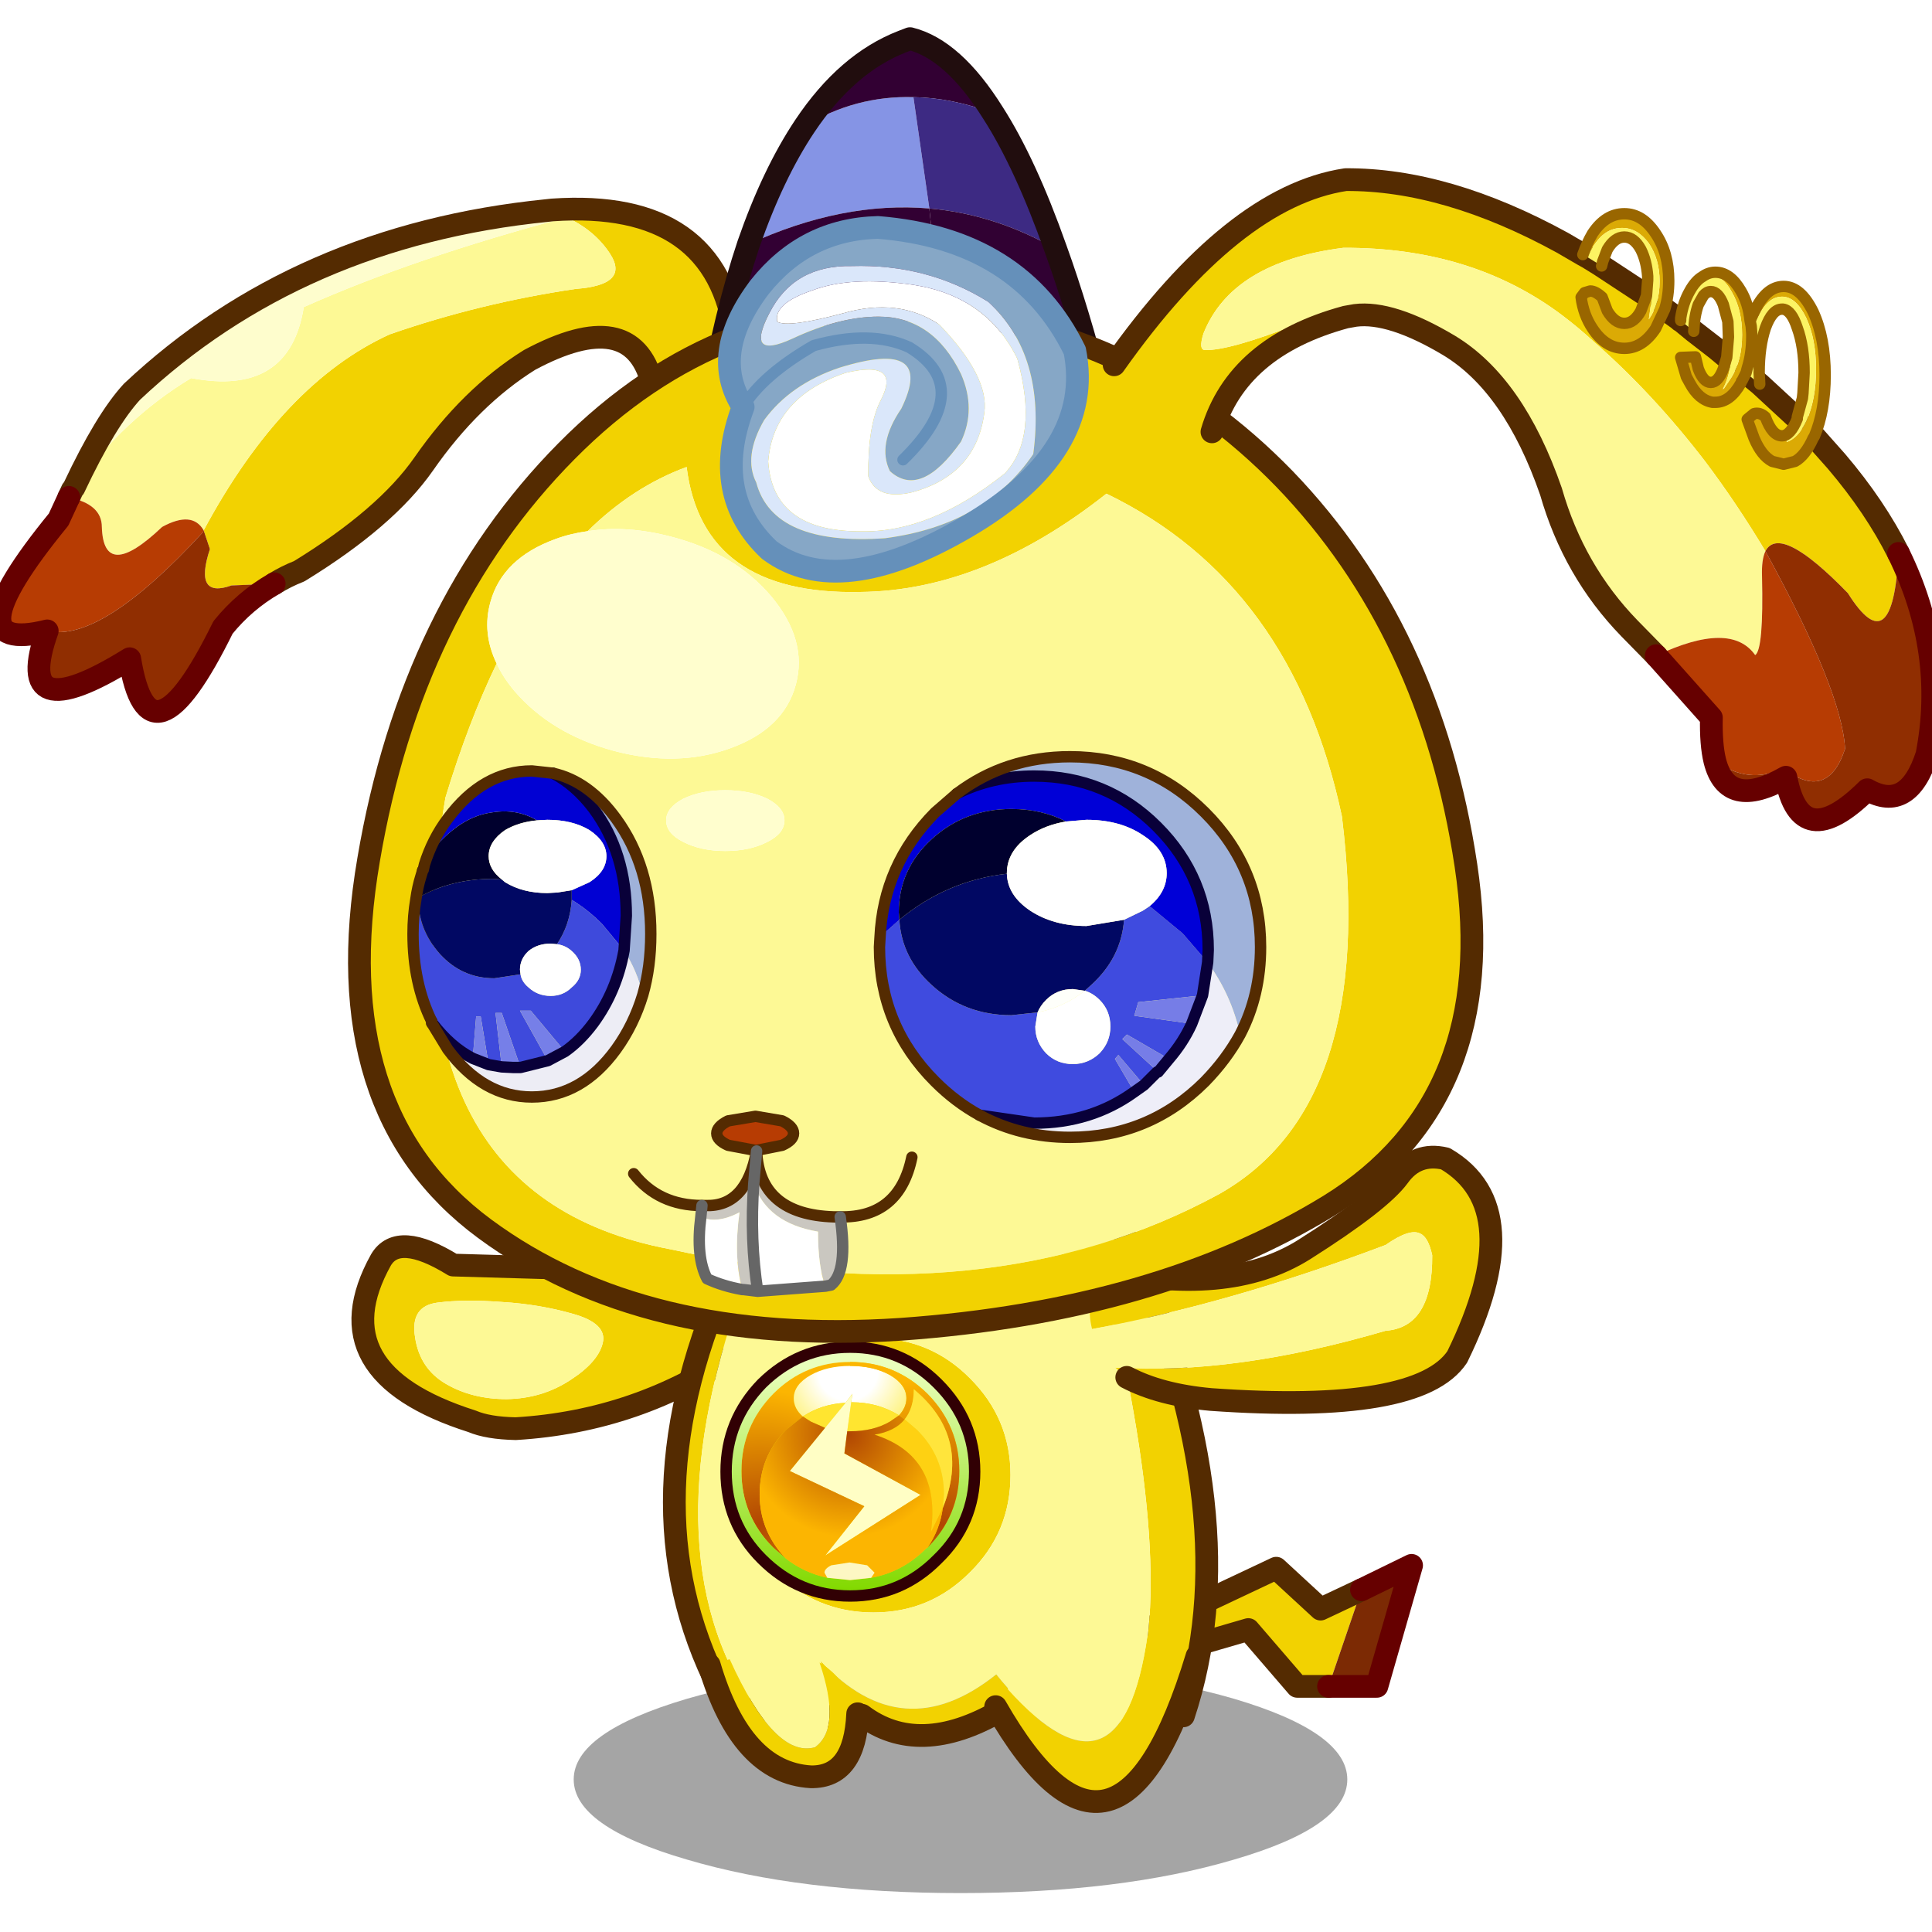 <svg xmlns:ffdec="https://www.free-decompiler.com/flash" xmlns:xlink="http://www.w3.org/1999/xlink" ffdec:objectType="frame" height="90" width="90" xmlns="http://www.w3.org/2000/svg"><use ffdec:characterId="31" height="90" transform="translate(-2.85)" width="93.4" xlink:href="#a"/><defs><g id="a" transform="translate(2.85)"><use ffdec:characterId="12" height="90" width="90" xlink:href="#b"/><use ffdec:characterId="30" height="115.1" transform="matrix(.756 0 0 .755 -2.872 1.271)" width="123.6" xlink:href="#c"/></g><g id="b"><use ffdec:characterId="10" height="90" width="90" xlink:href="#d"/><use ffdec:characterId="11" height="0" transform="matrix(.598 0 0 .598 3.55 0)" width="0" xlink:href="#sprite11"/></g><g id="d"><use ffdec:characterId="8" height="90" width="90" xlink:href="#e"/><use ffdec:characterId="9" height="0" transform="matrix(.419 0 0 .42 11 0)" width="0" xlink:href="#sprite10"/></g><g id="e"><use ffdec:characterId="6" height="90" width="90" xlink:href="#f"/><use ffdec:characterId="7" height="0" transform="matrix(.863 0 0 .863 1.95 0)" width="0" xlink:href="#sprite9"/></g><g id="f"><use ffdec:characterId="4" height="90" width="90" xlink:href="#g"/><use ffdec:characterId="5" height="0" transform="matrix(.529 0 0 .53 12.25 0)" width="0" xlink:href="#sprite8"/></g><g id="g"><use ffdec:characterId="1" height="0" transform="matrix(.37 0 0 .37 0 3.55)" width="0" xlink:href="#sprite6"/><use ffdec:characterId="3" height="55.3" transform="scale(1.627)" width="55.3" xlink:href="#h"/></g><g id="c" transform="translate(3.8 .7)"><use ffdec:characterId="13" height="20" transform="translate(35.35 100.4) scale(.701)" width="68" xlink:href="#i"/><use ffdec:characterId="14" height="18" transform="translate(21.649 73.849) scale(.701)" width="35.9" xlink:href="#j"/><use ffdec:characterId="15" height="12.65" transform="translate(69.699 93.499) scale(.701)" width="25.65" xlink:href="#k"/><use ffdec:characterId="16" height="60.45" transform="translate(40.849 63.038) scale(.701)" width="48.8" xlink:href="#l"/><use ffdec:characterId="17" height="12.05" transform="translate(42.999 99.5) scale(.701)" width="15.05" xlink:href="#m"/><use ffdec:characterId="18" height="16.15" transform="translate(60.649 98.15) scale(.701)" width="19.7" xlink:href="#n"/><use ffdec:characterId="19" height="23.6" transform="translate(66.94 68.299) scale(.701)" width="36.55" xlink:href="#o"/><use ffdec:characterId="20" height="46.25" transform="translate(-.701 9.799) scale(.701)" width="66.65" xlink:href="#p"/><use ffdec:characterId="21" height="34.3" transform="translate(42.999 -.701) scale(.701)" width="36.2" xlink:href="#q"/><use ffdec:characterId="22" height="91.95" transform="translate(21.453 16.02) scale(.701)" width="99.8" xlink:href="#r"/><use ffdec:characterId="23" height="48.1" transform="translate(25.098 43.957) scale(.701)" width="75.5" xlink:href="#s"/><use ffdec:characterId="24" height="32.25" transform="translate(44.249 10.949) scale(.701)" width="32.6" xlink:href="#t"/><use ffdec:characterId="25" height="58.35" transform="translate(67.949 7.999) scale(.701)" width="73.95" xlink:href="#u"/></g><g id="j"><path d="M4.6 7.95q.4 2.75 2.7 4.1 2.3 1.35 5.35 1.35 3.1-.05 5.55-1.65 2.5-1.6 2.9-3.3.4-1.7-2.6-2.55-2.95-.85-6.25-1.05Q9 4.6 6.6 4.9q-2.45.3-2 3.05m5 7.4q-13.5-4.3-8-14.2 1.5-2.55 6.35.45l15.55.45Q37 1.5 33 9.25q-8.75 6.1-19.55 6.75-2.45-.05-3.85-.65" fill="#f2d201" fill-rule="evenodd" transform="translate(1 1)"/><path d="M4.6 7.95q-.45-2.75 2-3.05 2.4-.3 5.65-.05 3.3.2 6.25 1.05 3 .85 2.6 2.55-.4 1.7-2.9 3.3-2.45 1.6-5.55 1.65-3.05 0-5.35-1.35t-2.7-4.1" fill="#fdf995" fill-rule="evenodd" transform="translate(1 1)"/><path d="M10.6 16.35q-13.5-4.3-8-14.2Q4.1-.4 8.95 2.6l15.55.45Q38 2.5 34 10.25q-8.75 6.1-19.55 6.75-2.45-.05-3.85-.65z" fill="none" stroke="#542b01" stroke-linecap="round" stroke-linejoin="round" stroke-width="2"/></g><g id="k"><path d="m19.25 2.15-2.9 8.5H13.6l-4.3-5-6 1.75L0 5.8 11.75.25l3.9 3.6 3.6-1.7" fill="#f2d201" fill-rule="evenodd" transform="translate(1 1)"/><path d="M19.25 2.15 23.65 0 20.6 10.65h-4.25l2.9-8.5" fill="#7c2a04" fill-rule="evenodd" transform="translate(1 1)"/><path d="M17.35 11.65H14.6l-4.3-5-6 1.75L1 6.8l11.75-5.55 3.9 3.6 3.6-1.7" fill="none" stroke="#542b01" stroke-linecap="round" stroke-linejoin="round" stroke-width="2"/><path d="M17.35 11.65h4.25L24.65 1l-4.4 2.15" fill="none" stroke="#600" stroke-linecap="round" stroke-linejoin="round" stroke-width="2"/></g><g id="l"><path d="M4.7 2.9q4.45-11 9.8-15.35 6.4-5.9 14.3.2 7.9 6.1 11.35 12.3 10.35 23.9 4.6 41.3l-5.35.6q5.2-9-.55-34.95Q20.2-21.3 6.45 2.45q-9 24.15.6 38.2L4.5 40q-9-16.4 0-37.05l.2-.05m27.5 38.65-3.55-.65q-7.15 4.15-12.15.4l-2.8.1q.25-.75-.85-4.9 7.2 7.8 15.45 1.2 1.95 2.45 3.9 3.85m-2.65-21.4q0 5.05-3.55 8.55-3.5 3.55-8.5 3.55T8.9 28.7q-3.5-3.5-3.5-8.55 0-4.95 3.5-8.5 3.6-3.55 8.6-3.55t8.5 3.55q3.55 3.55 3.55 8.5" fill="#f2d201" fill-rule="evenodd" transform="translate(1 16.35)"/><path d="m39.4 41.95-7.2-.4q-1.95-1.4-3.9-3.85-8.25 6.6-15.45-1.2 1.1 4.15.85 4.9l-6.65-.75q-9.6-14.05-.6-38.2Q20.2-21.3 38.85 7q5.75 25.95.55 34.95m-9.85-21.8q0-4.95-3.55-8.5-3.5-3.55-8.5-3.55t-8.6 3.55q-3.5 3.55-3.5 8.5 0 5.05 3.5 8.55 3.6 3.55 8.6 3.55T26 28.7q3.55-3.5 3.55-8.55" fill="#fdf995" fill-rule="evenodd" transform="translate(1 16.35)"/><path d="M5.7 19.25q4.45-11 9.8-15.35 6.4-5.9 14.3.2 7.9 6.1 11.35 12.3 10.35 23.9 4.6 41.3m-16.1-.45q-7.15 4.15-12.15.4l-2.8.1L8.05 57m-2.55-.65q-9-16.4 0-37.05" fill="none" stroke="#542b01" stroke-linecap="round" stroke-linejoin="round" stroke-width="2"/><path d="M15.45 10.55q-2 0-3.45.8-1.5.85-1.5 2.05 0 .9.8 1.6l-1.45 1.15Q7.5 18.5 7.5 21.85q0 3.25 2.3 5.65l-1.1-.95q-2.8-2.8-2.8-6.75T8.7 13q2.8-2.8 6.75-2.8v.35" fill="url(#v)" fill-rule="evenodd" transform="translate(1 16.35)"/><path d="M11.3 15q-.8-.7-.8-1.6 0-1.2 1.5-2.05 1.45-.8 3.45-.8 2.05 0 3.5.8 1.45.85 1.45 2.05 0 .8-.65 1.5-1.85-1.15-4.15-1.15h-.05l.1-.75-.6.8q-2.1.1-3.75 1.2" fill="url(#w)" fill-rule="evenodd" transform="translate(1 16.35)"/><path d="M15.45 10.2q-3.95 0-6.75 2.8-2.8 2.85-2.8 6.8 0 3.95 2.8 6.75l1.1.95q1.6 1.25 3.65 1.7l2 .2 1.85-.2q2.75-.5 4.8-2.55l.15-.1q2.8-2.8 2.8-6.75t-2.8-6.8q-2.85-2.8-6.8-2.8m7.7 1.9q3.25 3.25 3.25 7.75 0 4.55-3.25 7.7-3.2 3.25-7.7 3.25T7.7 27.55q-3.15-3.15-3.15-7.7 0-4.5 3.15-7.75 3.25-3.2 7.75-3.2t7.7 3.2" fill="url(#x)" fill-rule="evenodd" transform="translate(1 16.35)"/><path d="M11.3 15q1.65-1.1 3.75-1.2l-1.8 2.2-1.25-.55-.7-.45m4.25-1.25h.05q2.3 0 4.15 1.15l-.8.55q-1.45.85-3.5.85h-.25l.35-2.55" fill="#ffe530" fill-rule="evenodd" transform="translate(1 16.35)"/><path d="m15.05 13.8.6-.8-.1.75-.35 2.55-.25 1.95 6.7 3.65-8.4 5.35 3.45-4.35-6.55-3.1 3.1-3.8 1.8-2.2" fill="#fffec5" fill-rule="evenodd" transform="translate(1 16.35)"/><path d="M15.45 10.55v-.35q3.95 0 6.8 2.8 2.8 2.85 2.8 6.8 0 3.95-2.8 6.75 1.1-1.6 1.35-3.5 2.5-6.25-2.55-10.45 0 1.65-.8 2.65l-.5-.35q.65-.7.65-1.5 0-1.2-1.45-2.05-1.45-.8-3.5-.8" fill="url(#y)" fill-rule="evenodd" transform="translate(1 16.35)"/><path d="m23.6 23.05-1.05 2.15q.95-6.7-4.95-8.6 1.8-.3 2.65-1.35l1.05.9q2.4 2.35 2.4 5.7l-.1 1.2" fill="#fed112" fill-rule="evenodd" transform="translate(1 16.35)"/><path d="M9.8 27.5q-2.3-2.4-2.3-5.65 0-3.35 2.35-5.7L11.3 15l.7.45 1.25.55-3.1 3.8 6.55 3.1-3.45 4.35 8.4-5.35-6.7-3.65.25-1.95h.25q2.05 0 3.5-.85l.8-.55.5.35q-.85 1.05-2.65 1.35 5.9 1.9 4.95 8.6l1.05-2.15q-.25 1.9-1.35 3.5-.1 0-.15.1-2.05 2.05-4.8 2.55l.3-.45-.65-.65-1.55-.25-1.6.25q-.6.3-.6.65l.25.45q-2.05-.45-3.65-1.7" fill="url(#z)" fill-rule="evenodd" transform="translate(1 16.35)"/><path d="m23.6 23.05.1-1.2q0-3.35-2.4-5.7l-1.05-.9q.8-1 .8-2.65 5.05 4.2 2.55 10.45" fill="#ffe53c" fill-rule="evenodd" transform="translate(1 16.35)"/><path d="m17.3 29.2-1.85.2-2-.2-.25-.45q0-.35.6-.65l1.6-.25 1.55.25.65.65-.3.45" fill="#fdf7c3" fill-rule="evenodd" transform="translate(1 16.35)"/><path d="M23.15 12.1q3.25 3.25 3.25 7.75 0 4.55-3.25 7.7-3.2 3.25-7.7 3.25T7.7 27.55q-3.15-3.15-3.15-7.7 0-4.5 3.15-7.75 3.25-3.2 7.75-3.2t7.7 3.2z" fill="none" stroke="#310004" stroke-linecap="round" stroke-linejoin="round" transform="translate(1 16.35)"/></g><g id="m"><path d="M1.8.7Q6.75-.8 9.7 1q1.95 5.75-.4 7.45-3.55 1-7.5-7.75" fill="#fdf995" fill-rule="evenodd" transform="translate(1)"/><path d="M0 1.2 1.8.7q3.95 8.75 7.5 7.75 2.35-1.7.4-7.45 2.25 1.3 3.35 4.5-.25 5.6-4.1 5.55Q2.8 10.7 0 1.2" fill="#f2d300" fill-rule="evenodd" transform="translate(1)"/><path d="M14.05 5.5q-.25 5.6-4.1 5.55Q3.8 10.7 1 1.2" fill="none" stroke="#542b01" stroke-linecap="round" stroke-linejoin="round" stroke-width="2"/></g><g id="n"><path d="M1.05 5.25q10 11.15 12.3-4.7 2.5.75 4.35 1.8Q10.7 25.5 0 6.8l1.05-1.55" fill="#f2d201" fill-rule="evenodd" transform="translate(1)"/><path d="M13.35.55q-2.3 15.85-12.3 4.7 5.2-6.9 12.3-4.7" fill="#fdf995" fill-rule="evenodd" transform="translate(1)"/><path d="M1 6.8q10.7 18.7 17.7-4.45" fill="none" stroke="#542b01" stroke-linecap="round" stroke-linejoin="round" stroke-width="2"/></g><g id="o"><path d="M.7 9.8q11.4 2.6 18.15-1.65 6.7-4.25 8.3-6.45Q28.7-.45 31.25.15 38.7 4.5 32.3 17.6q-3.35 5.05-21.65 3.75-4.45-.4-7.4-1.95l-1-.85Q12.7 19.2 26 15.3q4.15-.3 4.1-6.65-.35-1.6-1.05-1.9-.9-.5-3.05 1Q12.4 12.9.2 15.15q-.6-2.4.5-5.35" fill="#f2d201" fill-rule="evenodd" transform="translate(.3 1)"/><path d="M.2 15.15Q12.4 12.9 26 7.75q2.15-1.5 3.05-1 .7.3 1.05 1.9.05 6.35-4.1 6.65-13.3 3.9-23.75 3.25Q.7 17 .2 15.15" fill="#fdf995" fill-rule="evenodd" transform="translate(.3 1)"/><path d="M3.55 20.4q2.95 1.55 7.4 1.95 18.3 1.3 21.65-3.75Q39 5.5 31.55 1.15 29 .55 27.45 2.7q-1.6 2.2-8.3 6.45Q12.4 13.4 1 10.8" fill="none" stroke="#542b01" stroke-linecap="round" stroke-linejoin="round" stroke-width="2"/></g><g id="p"><path d="M57.3 15.25Q55.5 8.5 46.55 13.3q-5.2 3.25-9.3 9.15-3.3 4.75-10.95 9.45-1.15.45-2.2 1.1l-3.75.15q-3.35 1.2-1.9-3.2l-.55-1.65q6.95-12.95 16.35-17.25 7.9-2.75 16.35-4Q55.35 6.7 53.65 4 52.3 1.9 49.8.75l-1.7-.6.45-.05q14.55-1 16.1 11.3-1.6 6.5-7.35 3.85" fill="#f2d201" fill-rule="evenodd" transform="translate(1 1)"/><path d="M49.8.75Q52.3 1.9 53.65 4q1.7 2.7-3.05 3.05-8.45 1.25-16.35 4-9.4 4.3-16.35 17.25-1-1.75-3.65-.3-5.15 4.9-5.3 0 0-2-2.9-2.6l.3-.65.15-.2q4.4-6.1 10.3-9.65 8.65 1.65 9.9-6.25Q36.45 4.3 49.8.75" fill="#fdf995" fill-rule="evenodd" transform="translate(1 1)"/><path d="m48.1.15 1.7.6Q36.45 4.3 26.7 8.65q-1.25 7.9-9.9 6.25-5.9 3.55-10.3 9.65 2.8-5.95 5.1-8.45Q26.2 2.35 48.1.15" fill="#fefdcd" fill-rule="evenodd" transform="translate(1 1)"/><path d="M4.15 37.15q-8.8 2.2 1-9.8l.9-1.95q2.9.6 2.9 2.6.15 4.9 5.3 0 2.65-1.45 3.65.3l-.05.15q-9 9.8-13.7 8.7" fill="#b73c03" fill-rule="evenodd" transform="translate(1 1)"/><path d="m17.9 28.3.55 1.65q-1.45 4.4 1.9 3.2L24.1 33q-2.6 1.5-4.5 3.85-6.5 13.25-8.2 2.75Q1 46.05 4.15 37.15q4.7 1.1 13.7-8.7l.05-.15" fill="#902e01" fill-rule="evenodd" transform="translate(1 1)"/><path d="M25.1 34q1.05-.65 2.2-1.1 7.65-4.7 10.95-9.45 4.1-5.9 9.3-9.15 8.95-4.8 10.75 1.95m7.35-3.85Q64.1.1 49.55 1.1l-.45.05Q27.2 3.35 12.6 17.1q-2.3 2.5-5.1 8.45m-.45.85.3-.65" fill="none" stroke="#542b01" stroke-linecap="round" stroke-linejoin="round" stroke-width="2"/><path d="M25.1 34q-2.6 1.5-4.5 3.85-6.5 13.25-8.2 2.75Q2 47.05 5.15 38.15q-8.8 2.2 1-9.8l.9-1.95" fill="none" stroke="#600" stroke-linecap="round" stroke-linejoin="round" stroke-width="2"/></g><g id="q"><path d="M3.45 18.1Q5.6 11.9 8.4 7.7q4.45-2.7 9.55-2.55l1.4 9.8q-7.65-.65-15.9 3.15" fill="#8594e5" fill-rule="evenodd" transform="translate(1 1)"/><path d="M8.4 7.7Q12.1 2.15 17 .25l.65-.25q3.8.95 7.3 6.55-3.65-1.35-7-1.4Q12.85 5 8.4 7.7m11.85 23.8L0 32.3q1.4-8.05 3.45-14.2 8.25-3.8 15.9-3.15.9 8.4.9 16.55" fill="#320033" fill-rule="evenodd" transform="translate(1 1)"/><path d="M24.95 6.55Q27.8 11 30.45 18.5q-5.35-3.05-11.1-3.55l-1.4-9.8q3.35.05 7 1.4" fill="#3d2a83" fill-rule="evenodd" transform="translate(1 1)"/><path d="M30.45 18.5q1.95 5.4 3.75 12.4l-13.95.6q0-8.15-.9-16.55 5.75.5 11.1 3.55" fill="#310133" fill-rule="evenodd" transform="translate(1 1)"/><path d="M9.4 8.7q3.7-5.55 8.6-7.45l.65-.25q3.8.95 7.3 6.55Q28.8 12 31.45 19.5q1.95 5.4 3.75 12.4M1 33.3q1.4-8.05 3.45-14.2Q6.6 12.9 9.4 8.7" fill="none" stroke="#210d0e" stroke-linecap="round" stroke-linejoin="round" stroke-width="2"/></g><g id="r"><path d="M112.9 38.75q12.85 13.35 15.95 34 3.1 20.6-12 29.95-15.15 9.3-37.7 10.9-22.55 1.5-36.55-8.85-14-10.35-10.2-32.5Q36.15 50.1 49.8 36.3 63.45 22.5 81.7 24q18.3 1.45 31.2 14.75M43.65 55q-2.5 5.2-4.5 11.8-5.9 34.9 19.75 39.75 28.05 6.15 48.25-4.85 13.9-7.85 10.8-33.25-4.35-20.5-20.7-28.4-10.8 8.55-21.65 8.65-13.85.3-15.25-11-4.75 1.75-8.7 5.65-1.5.2-2.85.7-4.65 1.7-5.7 5.55-.75 2.7.55 5.4" fill="#f2d201" fill-rule="evenodd" transform="translate(-30.6 -22.85)"/><path d="M51.65 43.35q3.95-3.9 8.7-5.65 1.4 11.3 15.25 11 10.85-.1 21.65-8.65 16.35 7.9 20.7 28.4 3.1 25.4-10.8 33.25-20.2 11-48.25 4.85-25.65-4.85-19.75-39.75 2-6.6 4.5-11.8.55 1.2 1.55 2.4 3.25 3.8 8.8 5.3 5.55 1.45 10.2-.25 4.7-1.7 5.75-5.6 1.05-3.9-2.15-7.75-3.2-3.8-8.75-5.25-3.95-1.05-7.4-.5m12.1 28.15q2.15 0 3.7-.8 1.5-.75 1.5-1.9 0-1.1-1.5-1.9-1.55-.75-3.7-.75-2.15 0-3.7.75-1.5.8-1.5 1.9 0 1.15 1.5 1.9 1.55.8 3.7.8" fill="#fdf995" fill-rule="evenodd" transform="translate(-30.6 -22.85)"/><path d="M43.65 55q-1.3-2.7-.55-5.4 1.05-3.85 5.7-5.55 1.35-.5 2.85-.7 3.45-.55 7.4.5 5.55 1.45 8.75 5.25 3.2 3.85 2.15 7.75-1.05 3.9-5.75 5.6-4.65 1.7-10.2.25-5.55-1.5-8.8-5.3-1-1.2-1.55-2.4m20.1 16.5q-2.15 0-3.7-.8-1.5-.75-1.5-1.9 0-1.1 1.5-1.9 1.55-.75 3.7-.75 2.15 0 3.7.75 1.5.8 1.5 1.9 0 1.15-1.5 1.9-1.55.8-3.7.8" fill="#fffece" fill-rule="evenodd" transform="translate(-30.6 -22.85)"/><path d="M82.3 15.9q12.85 13.35 15.95 34 3.1 20.6-12 29.95-15.15 9.3-37.7 10.9Q26 92.25 12 81.9-2 71.55 1.8 49.4q3.75-22.15 17.4-35.95Q32.85-.35 51.1 1.15 69.4 2.6 82.3 15.9z" fill="none" stroke="#542b01" stroke-linecap="round" stroke-linejoin="round" stroke-width="2"/></g><g id="s"><path d="m77.35 79.1.35-.35 1.35-1.2q.2 3.35 2.85 5.75 2.9 2.65 7 2.65l2.3-.25-.2 1.25q0 1.35.95 2.35.95.95 2.35.95 1.35 0 2.35-.95.95-1 .95-2.35 0-1.4-.95-2.35-.6-.6-1.3-.8l.55-.5q2.65-2.4 2.9-5.75l1.65-.8.6-.4 2.9 2.4 2.2 2.55-.45 2.9-5.65.6-.35 1.2 5.05.7q-.75 1.65-2 3.1l-3.7-2.15-.4.4 3.15 2.9h-.1l-1.15 1.15-2.25-2.65-.3.35 1.7 2.9q-3.8 2.75-8.8 2.75l-4.8-.7Q84 93.6 82.2 91.8q-4.9-4.9-4.9-11.85l.05-.85" fill="#3f4bdf" fill-rule="evenodd" transform="translate(-35.8 -62.7)"/><path d="M77.35 79.1q.3-6.4 4.85-11l1.9-1.65q3.1-1.55 6.8-1.55 6.35 0 10.8 4.45 4.5 4.5 4.5 10.85l-.05 1.1-2.2-2.55-2.9-2.4q1.5-1.25 1.5-2.9 0-2-2.1-3.35-2-1.35-4.95-1.35l-1.8.15q-2.15-1.1-4.8-1.1-4.1 0-7 2.65Q79 73.1 79 76.9l.05.65-1.35 1.2-.35.35" fill="#0000d7" fill-rule="evenodd" transform="translate(-35.8 -62.7)"/><path d="m37.2 73.15.1-.4q.55-1.3 1.6-2.3 2.05-2.05 4.35-2.35 2.2-.35 3.95.7-1.6.15-2.8.85-1.45 1-1.45 2.3 0 1.15 1.15 2.05l-.8-.05q-3.65 0-6.55 1.65v-.2q.05-.9.25-1.7l.15-.5.05-.05m41.85 4.4L79 76.9q0-3.8 2.9-6.45 2.9-2.65 7-2.65 2.65 0 4.8 1.1-1.8.3-3.15 1.2-2.05 1.35-2.05 3.35v.05q-5.3.6-9.45 4.05" fill="#00002e" fill-rule="evenodd" transform="translate(-35.8 -62.7)"/><path d="M47.2 68.8q-1.75-1.05-3.95-.7-2.3.3-4.35 2.35-1.05 1-1.6 2.3v-.05q.7-2.25 2.05-4.05 3.1-4.2 7.4-4.2l1.85.2q1.95 1 3.55 3.1 2.9 3.9 2.9 9.45l-.2 3.05-1.95-2.35q-1.25-1.25-2.65-2.1v-.85l1.55-.7q1.5-.95 1.5-2.3 0-1.3-1.5-2.3-1.5-.9-3.7-.9l-.9.05" fill="#0101d3" fill-rule="evenodd" transform="translate(-35.8 -62.7)"/><path d="m36.55 75.75.2-.15q0 2.8 1.9 4.95 1.95 2.15 4.8 2.15l2.3-.35q.1.65.7 1.15.8.75 1.95.75 1.1 0 1.85-.75.8-.65.8-1.55 0-.95-.8-1.65-.55-.5-1.3-.6 1.15-1.7 1.3-3.9 1.4.85 2.65 2.1l1.95 2.35q-.65 3.6-2.7 6.4-1.15 1.55-2.5 2.5l-3-3.6h-.95l2.45 4.4-2.4.6-1.65-4.8h-.55l.55 4.75-1.15-.2-.7-4.25h-.4l-.3 3.7q-1.95-1-3.55-3.1l-.05-.15q-1.65-3.35-1.65-7.7 0-1.6.25-3.05" fill="#3e4adc" fill-rule="evenodd" transform="translate(-35.8 -62.7)"/><path d="M48.6 64.65q3.15.7 5.55 4 3.05 4.2 3.05 10.15 0 2.9-.7 5.35-.5-2.1-1.65-3.9l.2-3.05q0-5.55-2.9-9.45-1.6-2.1-3.55-3.1m57.55 16.65.05-1.1q0-6.35-4.5-10.85-4.45-4.45-10.8-4.45-3.7 0-6.8 1.55 4.3-3.25 9.95-3.25 6.95 0 11.85 4.9 4.9 4.9 4.9 11.85 0 4.25-1.8 7.7-.75-3.45-2.85-6.35" fill="#9fb2da" fill-rule="evenodd" transform="translate(-35.8 -62.7)"/><path d="M38 86.65q1.6 2.1 3.55 3.1l1.4.55 1.15.2 1 .05h.65l2.4-.6 1.5-.8q1.35-.95 2.5-2.5 2.05-2.8 2.7-6.4 1.15 1.8 1.65 3.9-.8 2.65-2.35 4.8-3.05 4.2-7.4 4.2-4.3 0-7.4-4.2l-1.4-2.3H38" fill="#ededf5" fill-rule="evenodd" transform="translate(-35.8 -62.7)"/><path d="M36.75 75.6q2.9-1.65 6.55-1.65l.8.05.3.25q1.55.95 3.7.95l.9-.05 1.25-.2v.85q-.15 2.2-1.3 3.9l-.55-.05q-1.15 0-1.95.65-.75.7-.75 1.65l.05.4-2.3.35q-2.85 0-4.8-2.15-1.9-2.15-1.9-4.95m51.75-2.1q.05 1.9 2.05 3.25 2.05 1.35 4.95 1.35l3.3-.55q-.25 3.35-2.9 5.75l-.55.5-1.05-.15q-1.4 0-2.35.95-.5.5-.75 1.1l-2.3.25q-4.1 0-7-2.65-2.65-2.4-2.85-5.75 4.15-3.45 9.45-4.05" fill="#010863" fill-rule="evenodd" transform="translate(-35.8 -62.7)"/><path d="M44.1 74q-1.15-.9-1.15-2.05 0-1.3 1.45-2.3 1.2-.7 2.8-.85l.9-.05q2.2 0 3.7.9 1.5 1 1.5 2.3 0 1.35-1.5 2.3l-1.55.7-1.25.2-.9.05q-2.15 0-3.7-.95l-.3-.25m4.85 5.7q.75.1 1.3.6.8.7.8 1.65 0 .9-.8 1.55-.75.75-1.85.75-1.15 0-1.95-.75-.6-.5-.7-1.15l-.05-.4q0-.95.75-1.65.8-.65 1.95-.65l.55.05M93.7 68.9l1.8-.15q2.95 0 4.95 1.35 2.1 1.35 2.1 3.35 0 1.65-1.5 2.9l-.6.4-1.65.8-3.3.55q-2.9 0-4.95-1.35-2-1.35-2.05-3.25v-.05q0-2 2.05-3.35 1.35-.9 3.15-1.2m1.65 14.9q.7.2 1.3.8.95.95.95 2.35 0 1.35-.95 2.35-1 .95-2.35.95-1.4 0-2.35-.95-.95-1-.95-2.35l.2-1.25q2.3-.45 4.15-1.9" fill="#fff" fill-rule="evenodd" transform="translate(-35.8 -62.7)"/><path d="m41.55 89.75.3-3.7h.4l.7 4.25-1.4-.55m2.55.75-.55-4.75h.55l1.65 4.8h-.65l-1-.05m4.05-.55-2.45-4.4h.95l3 3.6-1.5.8" fill="#767fe8" fill-rule="evenodd" transform="translate(-35.8 -62.7)"/><path d="M91.2 85.7q.25-.6.75-1.1.95-.95 2.35-.95l1.05.15q-1.85 1.45-4.15 1.9" fill="#fefffa" fill-rule="evenodd" transform="translate(-35.8 -62.7)"/><path d="m105.7 84.2-.95 2.5-5.05-.7.35-1.2 5.65-.6m-2.95 5.6-.95 1.15-3.15-2.9.4-.4 3.7 2.15m-2.2 2.3-.85.6-1.7-2.9.3-.35 2.25 2.65" fill="#767de7" fill-rule="evenodd" transform="translate(-35.8 -62.7)"/><path d="M109 87.65q-1.2 2.2-3.1 4.15-4.9 4.9-11.85 4.9-4.35 0-7.95-1.95l4.8.7q5 0 8.8-2.75l.85-.6 1.15-1.15h.1l.95-1.15q1.25-1.45 2-3.1l.95-2.5.45-2.9q2.1 2.9 2.85 6.35" fill="#eeeef8" fill-rule="evenodd" transform="translate(-35.8 -62.7)"/><path d="m37.2 73.15-.05.05m.8 13.3.05.15q1.6 2.1 3.55 3.1l1.4.55 1.15.2 1 .05h.65l2.4-.6 1.5-.8q1.35-.95 2.5-2.5 2.05-2.8 2.7-6.4l.2-3.05q0-5.55-2.9-9.45-1.6-2.1-3.55-3.1m-10.65 22v-.15m68.2-5.2.05-1.1q0-6.35-4.5-10.85-4.45-4.45-10.8-4.45-3.7 0-6.8 1.55m22.05 14.85-.45 2.9-.95 2.5q-.75 1.65-2 3.1l-.95 1.15h-.1l-1.15 1.15-.85.6q-3.8 2.75-8.8 2.75l-4.8-.7" fill="none" stroke="#090039" stroke-linecap="round" stroke-linejoin="round" transform="translate(-35.8 -62.7)"/><path d="m37.15 73.2-.15.5q-.3.95-.45 2.05-.25 1.45-.25 3.05 0 4.35 1.65 7.7m-.65-13.8-.1.45m.1-.45q.7-2.25 2.05-4.05 3.1-4.2 7.4-4.2l1.85.2q3.15.7 5.55 4 3.05 4.2 3.05 10.15 0 2.9-.7 5.35-.8 2.65-2.35 4.8-3.05 4.2-7.4 4.2-4.3 0-7.4-4.2l-1.4-2.3m46.15-20.2-1.9 1.65q-4.55 4.6-4.85 11l-.05.85q0 6.95 4.9 11.85 1.8 1.8 3.9 2.95 3.6 1.95 7.95 1.95 6.95 0 11.85-4.9 1.9-1.95 3.1-4.15 1.8-3.45 1.8-7.7 0-6.95-4.9-11.85-4.9-4.9-11.85-4.9-5.65 0-9.95 3.25z" fill="none" stroke="#542b01" stroke-linecap="round" stroke-linejoin="round" transform="translate(-35.8 -62.7)"/><path d="M72.55 109.8q-.65-1.7-.65-4.8-4.45-.75-5.65-4.2l.25-2.9-.25 2.9q-.35 4.9.35 9.45l-1.25-.15h-.1q-.8-2.9-.25-6.8-2 1.05-3.4.4l.1-1h.3q3.6.15 4.5-4.8.25 5.6 6.8 5.8h.55q.7 4.8-.8 6l-.5.1" fill="#cac7c0" fill-rule="evenodd" transform="translate(-35.8 -62.7)"/><path d="M66.5 97.85h-.1L64 97.4q-1-.45-1-1.05 0-.6 1-1.1l2.4-.4 2.35.4q1 .5 1 1.1 0 .6-1 1.05l-2.25.45" fill="#b73c03" fill-rule="evenodd" transform="translate(-35.8 -62.7)"/><path d="M66.25 100.8q1.2 3.45 5.65 4.2 0 3.1.65 4.8l-5.95.45q-.7-4.55-.35-9.45m-4.65 2.9q1.4.65 3.4-.4-.55 3.9.25 6.8-1.7-.3-3.1-.95-1-1.9-.55-5.45" fill="#fff" fill-rule="evenodd" transform="translate(-35.8 -62.7)"/><path d="M73.85 103.7h-.55q-6.55-.2-6.8-5.8-.9 4.95-4.5 4.8h-.3q-3.8 0-6-2.8m18.15 3.8q5.2.1 6.3-5.25m-13.65-.6h-.1L64 97.4q-1-.45-1-1.05 0-.6 1-1.1l2.4-.4 2.35.4q1 .5 1 1.1 0 .6-1 1.05l-2.25.45v.05" fill="none" stroke="#542b01" stroke-linecap="round" stroke-linejoin="round" transform="translate(-35.8 -62.7)"/><path d="m72.55 109.8.5-.1q1.5-1.2.8-6m-7.35-5.8-.25 2.9q-.35 4.9.35 9.45l5.95-.45m-10.85-7.1-.1 1q-.45 3.55.55 5.45 1.4.65 3.1.95m.1 0 1.25.15" fill="none" stroke="#666" stroke-linecap="round" stroke-linejoin="round" transform="translate(-35.8 -62.7)"/></g><g id="t"><path d="M5.5 9.8q4.15-1.95 7.6-1.95 4.8 0 7.25 5.05 1.35 3.1 0 5.95-3.55 5.05-6.25 2.6-1.15-2.35 1-5.5 3.05-6.25-5.45-3.6-4.3 1.45-6.6 4.6-1.85 3.2-.7 5.5 1.5 5.6 11.35 4.9 8.75-1.15 13-7.4 1.15-8.7-3.95-13.4-5.35-3.35-12-3.15-5.1-.1-7.25 4.15-2.15 4.15 2 2.25m9.75 10.65q6.45-6.3.55-9.9Q12.4 9 7.4 10.4 2.9 13 1.2 15.8q1.7-2.8 6.2-5.4 5-1.4 8.4.15 5.9 3.6-.55 9.9M1.2 15.8q-3-4.65 1.45-10.55Q6.7.15 13.05 0q12.5 1 17.3 10.85 1.75 8.9-9.5 15.5T3.5 28.4q-5.2-4.9-2.3-12.6" fill="#86a7c6" fill-rule="evenodd" transform="translate(1 1)"/><path d="M7.25 5.55q3.4-1.3 8.9-.5 6.45 1 9.15 6.5 1.9 6.9-1.1 10.1-6.55 5.25-12.7 5.1-7.7 0-8.1-6.15.45-5.65 6.8-7.8 5-1.2 3.05 2.5-1.1 2.2-1.05 6.6.75 2.15 3.9 1.4 5.6-1.55 6.3-7 .45-3.15-3.95-7.75-3.6-2.4-8.45-1-4.85 1.3-5.8.75-.35-1.6 3.05-2.75" fill="#fff" fill-rule="evenodd" transform="translate(1 1)"/><path d="M7.25 5.55Q3.85 6.7 4.2 8.3q.95.55 5.8-.75 4.85-1.4 8.45 1 4.4 4.6 3.95 7.75-.7 5.45-6.3 7-3.15.75-3.9-1.4-.05-4.4 1.05-6.6 1.95-3.7-3.05-2.5-6.35 2.15-6.8 7.8.4 6.15 8.1 6.15 6.15.15 12.7-5.1 3-3.2 1.1-10.1-2.7-5.5-9.15-6.5-5.5-.8-8.9.5M5.5 9.8q-4.15 1.9-2-2.25Q5.65 3.3 10.75 3.4q6.65-.2 12 3.15 5.1 4.7 3.95 13.4-4.25 6.25-13 7.4-9.85.7-11.35-4.9-1.15-2.3.7-5.5 2.3-3.15 6.6-4.6 8.5-2.65 5.45 3.6-2.15 3.15-1 5.5 2.7 2.45 6.25-2.6 1.35-2.85 0-5.95-2.45-5.05-7.25-5.05-3.45 0-7.6 1.95" fill="#dae7fa" fill-rule="evenodd" transform="translate(1 1)"/><path d="M1.2 15.8q1.7-2.8 6.2-5.4 5-1.4 8.4.15 5.9 3.6-.55 9.9" fill="none" stroke="#6590ba" stroke-linecap="round" stroke-linejoin="round" transform="translate(1 1)"/><path d="M2.2 16.8q-2.9 7.7 2.3 12.6 6.1 4.55 17.35-2.05 11.25-6.6 9.5-15.5Q26.55 2 14.05 1q-6.35.15-10.4 5.25Q-.8 12.15 2.2 16.8z" fill="none" stroke="#6590ba" stroke-linecap="round" stroke-linejoin="round" stroke-width="2"/></g><g id="u"><path d="M57.25 32.7q-2.55-4.25-5.3-7.9-4.6-6-9.8-10.55-1.3-1.2-2.75-2.3-7.95-6-19.25-5.95-9.8 1.25-12.3 7.55Q7.4 15 8 15q2.1.05 7.9-2.2 3.65-1.35 5.3-.85l-.85.15Q10.8 14.7 8.6 22.2 1.35 23.35 0 16.3 10.45 1.5 20.35 0 29.2-.05 39.4 5.55l1.8 1.05.45.25 1.05.65.15.1 3.95 2.6-.5 1.35q-.6 1.1-1.45 1.1t-1.5-1.1l-.45-1.2q-.6-.55-1.05-.55l-.5.15-.3.4q.2 1.55 1 2.75 1.15 1.75 2.8 1.75 1.6 0 2.75-1.75l.8-1.7 1.25.9.1.1h.05l1.15.95 2 1.55.9.75-.3 1q-.45 1.2-1.1 1.2-.65 0-1.1-1.2l-.25-1.05-1.3.05.5 1.7.3.55q.8 1.5 2 1.7h.25q1.3 0 2.25-1.7l.05-.15.05-.05.35-.7.1.1 1.1.9 3.3 3.05q-.6 1.5-1.35 1.5-.85 0-1.45-1.65-.5-.45-1-.3l-.55.45-.05.05.6 1.65q.65 1.55 1.6 2.05l1 .25 1-.25q.9-.5 1.6-2.05l.1-.15 1.95 2.2q3.4 4 5.45 8.1-.5 9.8-4.45 3.5-5.95-6.15-7.25-3.7" fill="#f2d201" fill-rule="evenodd" transform="translate(1 1)"/><path d="M21.2 11.95q-1.65-.5-5.3.85Q10.1 15.05 8 15q-.6 0-.15-1.45 2.5-6.3 12.3-7.55 11.3-.05 19.25 5.95 1.45 1.1 2.75 2.3 5.2 4.55 9.8 10.55 2.75 3.65 5.3 7.9-.35.75-.3 2.2.15 6.45-.6 6.95-2.15-3.05-8.7.05l-2.35-2.4q-4.9-5.05-6.9-12.05-3.25-9.4-8.95-12.85-5.1-3.05-8.25-2.65" fill="#fdf995" fill-rule="evenodd" transform="translate(1 1)"/><path d="M47.65 41.9q6.55-3.1 8.7-.05.75-.5.6-6.95-.05-1.45.3-2.2 6.75 12.35 7 17.4-1.55 4.7-5.45 1.7-3 1.5-6-.65-.35-1.45-.3-3.8l-4.85-5.45" fill="#b73c03" fill-rule="evenodd" transform="translate(1 1)"/><path d="M57.25 32.7q1.3-2.45 7.25 3.7 3.95 6.3 4.45-3.5 4.25 8.65 2.5 17.7-1.65 5.15-5.25 3.1-5.85 5.8-7.15-1.1-5.15 2.95-6.25-1.45 3 2.15 6 .65 3.9 3 5.45-1.7-.25-5.05-7-17.4" fill="#902e01" fill-rule="evenodd" transform="translate(1 1)"/><path d="M69.95 33.9q-2.05-4.1-5.45-8.1l-1.95-2.2m-1.5-1.55L57.75 19l-1.1-.9-.1-.1m-1.7-1.35-.9-.75-2-1.55-1.15-.95h-.05l-.1-.1-1.25-.9m-1.6-1.2-3.95-2.6-.15-.1-1.05-.65-.45-.25-1.8-1.05Q30.2.95 21.35 1 11.45 2.5 1 17.3m8.6 5.9q2.2-7.5 11.75-10.1l.85-.15q3.15-.4 8.25 2.65 5.7 3.45 8.95 12.85 2 7 6.9 12.05l2.35 2.4" fill="none" stroke="#542b01" stroke-linecap="round" stroke-linejoin="round" stroke-width="2"/><path d="M53.8 52.15q1.1 4.4 6.25 1.45 1.3 6.9 7.15 1.1 3.6 2.05 5.25-3.1 1.75-9.05-2.5-17.7M53.8 52.15q-.35-1.45-.3-3.8l-4.85-5.45" fill="none" stroke="#600" stroke-linecap="round" stroke-linejoin="round" stroke-width="2"/><path d="M51.7 8.55q.55-.4 1.15-.4 1.3 0 2.25 1.65.65 1.1.8 2.6l.1.5.05.65-.05-.65-.1-.5.35-.75q1.05-2.25 2.6-2.25 1.5 0 2.6 2.25 1.05 2.3 1.05 5.55 0 3.15-.95 5.4l-.1.15q-.7 1.55-1.6 2.05l-1 .25-1-.25q-.95-.5-1.6-2.05l-.6-1.65.05-.05.55-.45q.5-.15 1 .3.6 1.65 1.45 1.65.75 0 1.35-1.5v-.15l.45-1.65-.7 2.6-.7 1.25q1-.3 1.75-1.85.85-1.9.85-4.55t-.85-4.5q-.9-1.9-2.15-1.9-1.05 0-1.8 1.25l-.35.65-.5 1.35v.3q0 1.5-.4 2.75l-.1.4-.35.7-.05.05-.05.15q-.95 1.7-2.25 1.7h-.25q-1.2-.2-2-1.7l-.3-.55-.5-1.7 1.3-.05.25 1.05q.45 1.2 1.1 1.2.65 0 1.1-1.2l.3-1 .15-1.8-.05-1.35.3 2.5q0 2-.7 3.35l-.05.1.1-.05.7-1.05q.9-1.5.9-3.7t-.9-3.75q-.8-1.5-1.95-1.5-.35 0-.65.15M41.2 6.6q.35-1 .85-1.85Q43.2 3 44.85 3q1.6 0 2.75 1.75 1.15 1.7 1.15 4.15 0 1.35-.35 2.5l-.8 1.7q-1.15 1.75-2.75 1.75-1.65 0-2.8-1.75-.8-1.2-1-2.75l.3-.4.5-.15q.45 0 1.05.55l.45 1.2q.65 1.1 1.5 1.1t1.45-1.1l.5-1.35.1-1.35V8.5q.35.9.35 2L47 12.3q.95-1.35.95-3.35Q47.95 7 47 5.6q-1-1.35-2.35-1.35-1.4 0-2.35 1.35-.45.6-.65 1.25l-.45-.25" fill="#dbaa05" fill-rule="evenodd" transform="translate(1 1)"/><path d="M51.7 8.55q.3-.15.65-.15 1.15 0 1.95 1.5.9 1.55.9 3.75t-.9 3.7l-.7 1.05-.05-.05q.7-1.35.7-3.35l-.3-2.5-.4-1.5q-.45-1.15-1.1-1.15-.35 0-.65.35l-.45.8q-.35 1-.4 2.35l-1.15-.95v-.2q.2-1.35.8-2.4.5-.9 1.1-1.25M55.55 17l.1-.4q.4-1.25.4-2.75v-.3l.5-1.35.35-.65q.75-1.25 1.8-1.25 1.25 0 2.15 1.9.85 1.85.85 4.5t-.85 4.55q-.75 1.55-1.75 1.85l.7-1.25.7-2.6.05-.45.1-1.8q0-2.3-.6-3.95-.5-1.55-1.25-1.65h-.1q-.85 0-1.45 1.65-.55 1.65-.55 3.95l.05 1-1.1-.9-.1-.1M46.9 8.5q-.1-1.35-.6-2.35-.6-1.1-1.45-1.1t-1.5 1.1l-.4 1.05-.1.4-.15-.1-1.05-.65q.2-.65.65-1.25.95-1.35 2.35-1.35Q46 4.25 47 5.6q.95 1.4.95 3.35 0 2-.95 3.35l.25-1.8q0-1.1-.35-2" fill="#fcf463" fill-rule="evenodd" transform="translate(1 1)"/><path d="M55.9 12.4q-.15-1.5-.8-2.6-.95-1.65-2.25-1.65-.6 0-1.15.4-.6.35-1.1 1.25-.6 1.05-.8 2.4v.2m4.15.1.05 1.35-.15 1.8-.3 1q-.45 1.2-1.1 1.2-.65 0-1.1-1.2l-.25-1.05-1.3.05.5 1.7.3.55q.8 1.5 2 1.7h.25q1.3 0 2.25-1.7l.05-.15.05-.05.35-.7.1-.4q.4-1.25.4-2.75v-.3L56 12.9l-.1-.5.35-.75q1.05-2.25 2.6-2.25 1.5 0 2.6 2.25 1.05 2.3 1.05 5.55 0 3.15-.95 5.4l-.1.15q-.7 1.55-1.6 2.05l-1 .25-1-.25q-.95-.5-1.6-2.05l-.6-1.65.05-.05.55-.45q.5-.15 1 .3.6 1.65 1.45 1.65.75 0 1.35-1.5v-.15l.45-1.65.05-.45.1-1.8q0-2.3-.6-3.95-.5-1.55-1.25-1.65h-.1q-.85 0-1.45 1.65-.55 1.65-.55 3.95l.05 1m-5.8-4.65Q51 12 51.35 11l.45-.8q.3-.35.65-.35.65 0 1.1 1.15l.4 1.5M41.2 6.6q.35-1 .85-1.85Q43.2 3 44.85 3q1.6 0 2.75 1.75 1.15 1.7 1.15 4.15 0 1.35-.35 2.5l-.8 1.7q-1.15 1.75-2.75 1.75-1.65 0-2.8-1.75-.8-1.2-1-2.75l.3-.4.5-.15q.45 0 1.05.55l.45 1.2q.65 1.1 1.5 1.1t1.45-1.1l.5-1.35.1-1.35V8.5q-.1-1.35-.6-2.35-.6-1.1-1.45-1.1t-1.5 1.1l-.4 1.05-.1.4" fill="none" stroke="#960" stroke-linecap="round" stroke-linejoin="round" transform="translate(1 1)"/></g><radialGradient cx="0" cy="0" gradientTransform="translate(7.45 24.5) scale(.021)" gradientUnits="userSpaceOnUse" id="v" r="819.2" spreadMethod="pad"><stop offset="0" stop-color="#b14602"/><stop offset=".69" stop-color="#fcb501"/></radialGradient><radialGradient cx="0" cy="0" gradientTransform="translate(15.25 10.95) scale(.008)" gradientUnits="userSpaceOnUse" id="w" r="819.2" spreadMethod="pad"><stop offset=".4" stop-color="#fff"/><stop offset="1" stop-color="#fef16f"/></radialGradient><radialGradient cx="0" cy="0" gradientTransform="translate(23.5 24.5) scale(.023)" gradientUnits="userSpaceOnUse" id="y" r="819.2" spreadMethod="pad"><stop offset="0" stop-color="#b14602"/><stop offset=".69" stop-color="#fcb501"/></radialGradient><radialGradient cx="0" cy="0" gradientTransform="matrix(.016 0 0 .016 15.3 16.55)" gradientUnits="userSpaceOnUse" id="z" r="819.2" spreadMethod="pad"><stop offset="0" stop-color="#b14602"/><stop offset=".69" stop-color="#fcb501"/></radialGradient><path d="M0 55.3V0h55.3v55.3H0" fill="#900" fill-opacity="0" fill-rule="evenodd" id="A"/><path d="M58.05 17.05Q48.1 20 34 20q-14.1 0-24.05-2.95Q0 14.15 0 10t9.95-7.1Q19.9 0 34 0q14.1 0 24.05 2.9Q68 5.85 68 10q0 4.15-9.95 7.05" fill-opacity=".353" fill-rule="evenodd" id="i"/><linearGradient gradientTransform="matrix(0 -.012 .013 0 15.45 20.45)" gradientUnits="userSpaceOnUse" id="x" spreadMethod="pad" x1="-819.2" x2="819.2"><stop offset="0" stop-color="#82d900"/><stop offset="1" stop-color="#eaffbc"/></linearGradient><use ffdec:characterId="2" height="55.3" width="55.3" xlink:href="#A" id="h"/></defs></svg>
